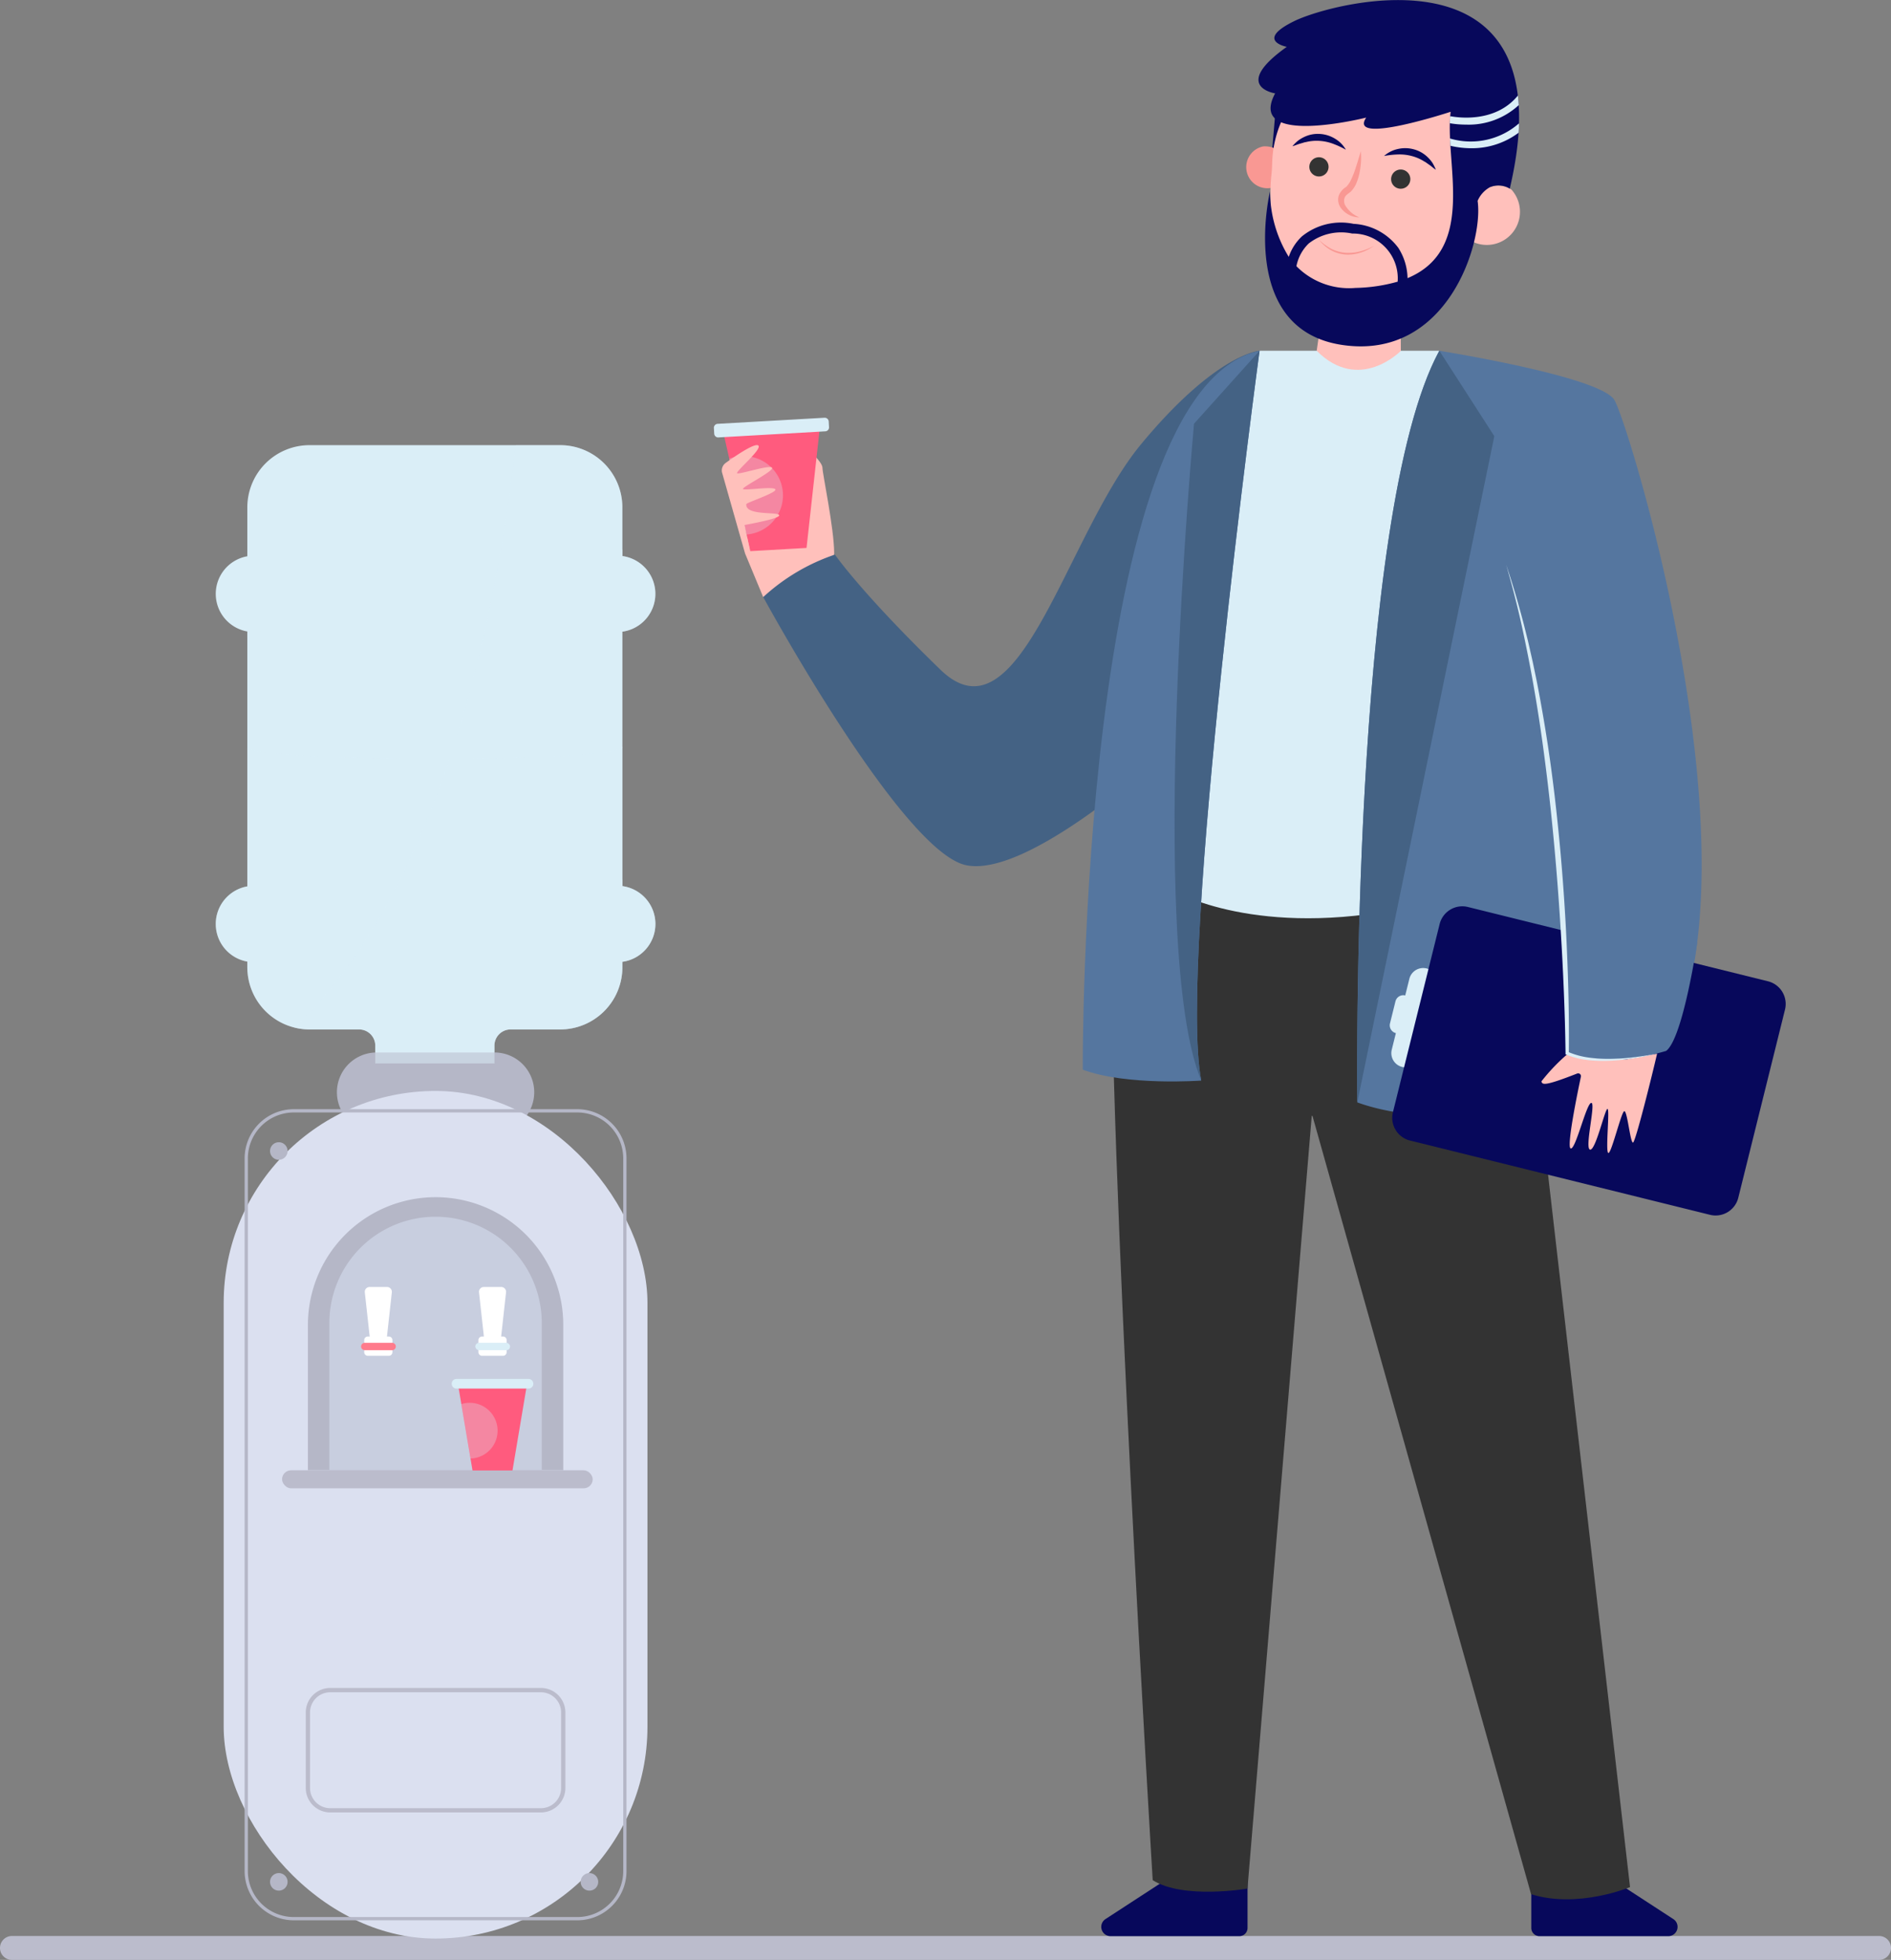 <svg xmlns="http://www.w3.org/2000/svg" width="168.852" height="174.99" viewBox="0 0 168.852 174.99">
  <rect x="0" y="0" width="168.852" height="174.99" fill="#808080" stroke="none"/>
  <g id="Grupo_954436" data-name="Grupo 954436" transform="translate(-213.877 -280.263)">
    <path id="Rectángulo_306744" data-name="Rectángulo 306744" d="M1.068,0H167.784a1.068,1.068,0,0,1,1.068,1.068v0a1.068,1.068,0,0,1-1.068,1.068H1.068A1.068,1.068,0,0,1,0,1.068v0A1.068,1.068,0,0,1,1.068,0Z" transform="translate(213.877 453.117)" fill="#bbbccc"/>
    <g id="Grupo_954432" data-name="Grupo 954432" transform="translate(233.142 320.005)">
      <path id="Trazado_629373" data-name="Trazado 629373" d="M432.514,663.6h0a3.411,3.411,0,0,0-2.948-3.379v-4.343a5.557,5.557,0,0,0-5.557-5.557H401.634a5.557,5.557,0,0,0-5.557,5.557v4.363a3.411,3.411,0,0,0-2.819,3.359h0a3.411,3.411,0,0,0,2.819,3.358v22.757a3.411,3.411,0,0,0-2.819,3.358h0a3.411,3.411,0,0,0,2.819,3.359v.5a5.557,5.557,0,0,0,5.557,5.557h4.422a1.446,1.446,0,0,1,1.446,1.446v1.586h10.64v-1.586a1.446,1.446,0,0,1,1.446-1.446h4.422a5.557,5.557,0,0,0,5.557-5.557v-.482a3.411,3.411,0,0,0,2.948-3.379h0a3.411,3.411,0,0,0-2.948-3.379V666.975A3.411,3.411,0,0,0,432.514,663.6Z" transform="translate(-393.258 -650.318)" fill="#daeef7" style="mix-blend-mode: multiply;isolation: isolate"/>
      <path id="Rectángulo_306745" data-name="Rectángulo 306745" d="M3.548,0H14.07a3.548,3.548,0,0,1,3.548,3.548v0A3.548,3.548,0,0,1,14.07,7.1H3.548A3.548,3.548,0,0,1,0,3.548v0A3.548,3.548,0,0,1,3.548,0Z" transform="translate(10.819 54.228)" fill="#b5b7c7"/>
      <g id="Grupo_954423" data-name="Grupo 954423" transform="translate(2.819 16.637)" style="mix-blend-mode: multiply;isolation: isolate">
        <path id="Trazado_629374" data-name="Trazado 629374" d="M419.505,805.23l22.8.29-22.8.29Z" transform="translate(-419.505 -805.23)" fill="#daeef7"/>
      </g>
      <g id="Grupo_954424" data-name="Grupo 954424" transform="translate(13.502 9.321)" style="mix-blend-mode: multiply;isolation: isolate">
        <path id="Trazado_629375" data-name="Trazado 629375" d="M541.783,737.111l-22.8.29,22.8.29Z" transform="translate(-518.979 -737.111)" fill="#daeef7"/>
      </g>
      <g id="Grupo_954425" data-name="Grupo 954425" transform="translate(2.819 46.106)" style="mix-blend-mode: multiply;isolation: isolate">
        <path id="Trazado_629376" data-name="Trazado 629376" d="M419.505,1079.627l22.8.289-22.8.29Z" transform="translate(-419.505 -1079.627)" fill="#daeef7"/>
      </g>
      <g id="Grupo_954426" data-name="Grupo 954426" transform="translate(13.502 38.79)" style="mix-blend-mode: multiply;isolation: isolate">
        <path id="Trazado_629377" data-name="Trazado 629377" d="M541.783,1011.508l-22.8.29,22.8.29Z" transform="translate(-518.979 -1011.508)" fill="#daeef7"/>
      </g>
      <rect id="Rectángulo_306746" data-name="Rectángulo 306746" width="37.84" height="75.679" rx="18.92" transform="translate(0.708 57.663)" fill="#dbe0f0"/>
      <path id="Rectángulo_306747" data-name="Rectángulo 306747" d="M11.4,0h0A11.4,11.4,0,0,1,22.8,11.4V24.382a0,0,0,0,1,0,0H0a0,0,0,0,1,0,0V11.4A11.4,11.4,0,0,1,11.4,0Z" transform="translate(8.23 67.149)" fill="#b5b7c7"/>
      <path id="Rectángulo_306748" data-name="Rectángulo 306748" d="M9.483,0h0a9.483,9.483,0,0,1,9.483,9.483V22.639a0,0,0,0,1,0,0H0a0,0,0,0,1,0,0V9.483A9.483,9.483,0,0,1,9.483,0Z" transform="translate(10.145 68.893)" fill="#c8cedf"/>
      <rect id="Rectángulo_306749" data-name="Rectángulo 306749" width="27.736" height="1.609" rx="0.805" transform="translate(5.921 91.532)" fill="#bbbccc"/>
      <g id="Grupo_954427" data-name="Grupo 954427" transform="translate(2.577 59.292)">
        <path id="Trazado_629378" data-name="Trazado 629378" d="M446.966,1274.83H421.65a4.4,4.4,0,0,1-4.392-4.392V1206.8a4.4,4.4,0,0,1,4.392-4.392h25.316a4.4,4.4,0,0,1,4.392,4.392v63.638A4.4,4.4,0,0,1,446.966,1274.83ZM421.65,1202.7a4.107,4.107,0,0,0-4.1,4.1v63.638a4.107,4.107,0,0,0,4.1,4.1h25.316a4.107,4.107,0,0,0,4.1-4.1V1206.8a4.107,4.107,0,0,0-4.1-4.1Z" transform="translate(-417.258 -1202.408)" fill="#b5b7c7"/>
      </g>
      <path id="Trazado_629379" data-name="Trazado 629379" d="M439.965,1838.28a.783.783,0,1,1-.783-.783A.783.783,0,0,1,439.965,1838.28Z" transform="translate(-433.551 -1710)" fill="#b5b7c7"/>
      <path id="Trazado_629380" data-name="Trazado 629380" d="M698.229,1838.28a.783.783,0,1,1-.783-.783A.783.783,0,0,1,698.229,1838.28Z" transform="translate(-664.079 -1710)" fill="#b5b7c7"/>
      <path id="Trazado_629381" data-name="Trazado 629381" d="M439.965,1230.666a.783.783,0,1,1-.783-.783A.783.783,0,0,1,439.965,1230.666Z" transform="translate(-433.551 -1167.64)" fill="#b5b7c7"/>
      <g id="Grupo_954428" data-name="Grupo 954428" transform="translate(8.037 110.967)">
        <path id="Trazado_629382" data-name="Trazado 629382" d="M489.09,1694.688H470.272a2.185,2.185,0,0,1-2.182-2.182v-6.749a2.185,2.185,0,0,1,2.182-2.182H489.09a2.185,2.185,0,0,1,2.182,2.182v6.749A2.185,2.185,0,0,1,489.09,1694.688Zm-18.818-10.728a1.8,1.8,0,0,0-1.8,1.8v6.749a1.8,1.8,0,0,0,1.8,1.8H489.09a1.8,1.8,0,0,0,1.8-1.8v-6.749a1.8,1.8,0,0,0-1.8-1.8Z" transform="translate(-468.09 -1683.574)" fill="#bbbccc"/>
      </g>
      <g id="Grupo_954430" data-name="Grupo 954430" transform="translate(12.978 75.167)">
        <g id="Grupo_954429" data-name="Grupo 954429">
          <path id="Trazado_629383" data-name="Trazado 629383" d="M518.889,1354.654h-.166l.435-3.943a.431.431,0,0,0-.429-.479h-1.555a.431.431,0,0,0-.429.479l.435,3.943h-.166a.322.322,0,0,0-.322.322v1.078a.322.322,0,0,0,.322.322h1.875a.322.322,0,0,0,.322-.322v-1.078A.322.322,0,0,0,518.889,1354.654Z" transform="translate(-516.413 -1350.232)" fill="#fff"/>
          <path id="Rectángulo_306750" data-name="Rectángulo 306750" d="M.329,0H2.773A.33.33,0,0,1,3.1.33v0a.329.329,0,0,1-.329.329H.33A.33.33,0,0,1,0,.33v0A.329.329,0,0,1,.329,0Z" transform="translate(0 4.984)" fill="#ff7b8c"/>
        </g>
        <path id="Trazado_629384" data-name="Trazado 629384" d="M613.843,1354.654h-.166l.435-3.943a.431.431,0,0,0-.429-.479h-1.555a.431.431,0,0,0-.429.479l.435,3.943h-.166a.322.322,0,0,0-.322.322v1.078a.322.322,0,0,0,.322.322h1.875a.322.322,0,0,0,.322-.322v-1.078A.322.322,0,0,0,613.843,1354.654Z" transform="translate(-601.17 -1350.232)" fill="#fff"/>
        <rect id="Rectángulo_306751" data-name="Rectángulo 306751" width="3.103" height="0.659" rx="0.33" transform="translate(10.198 4.984)" fill="#daeef7"/>
      </g>
      <g id="Grupo_954431" data-name="Grupo 954431" transform="translate(21.069 83.376)">
        <path id="Trazado_629385" data-name="Trazado 629385" d="M598.055,1427.611H594.1l1.359,8.071h3.569l1.359-8.071Z" transform="translate(-593.601 -1427.509)" fill="#ff5b7e"/>
        <path id="Rectángulo_306752" data-name="Rectángulo 306752" d="M.431,0H6.858a.431.431,0,0,1,.431.431v0a.431.431,0,0,1-.431.431H.431A.431.431,0,0,1,0,.431v0A.431.431,0,0,1,.431,0Z" fill="#daeef7"/>
        <path id="Trazado_629386" data-name="Trazado 629386" d="M598.207,1446.506a2.484,2.484,0,0,0-.745.114l.818,4.861a2.488,2.488,0,0,0-.073-4.975Z" transform="translate(-596.6 -1444.375)" fill="#daeef7" opacity="0.3"/>
      </g>
      <path id="Trazado_629387" data-name="Trazado 629387" d="M491.066,663.6h0a3.411,3.411,0,0,0-2.948-3.379v-4.343a5.557,5.557,0,0,0-5.557-5.557H478.6c-1.807,15.708-6.668,39.468-19.744,52.008a5.57,5.57,0,0,0,1.331.162h4.422a1.446,1.446,0,0,1,1.446,1.446v1.586h10.64v-1.586a1.446,1.446,0,0,1,1.446-1.446h4.422a5.557,5.557,0,0,0,5.557-5.557v-.482a3.411,3.411,0,0,0,2.948-3.379h0a3.411,3.411,0,0,0-2.948-3.379V666.975A3.411,3.411,0,0,0,491.066,663.6Z" transform="translate(-451.81 -650.318)" fill="#daeef7" opacity="0.3" style="mix-blend-mode: multiply;isolation: isolate"/>
      <ellipse id="Elipse_7744" data-name="Elipse 7744" cx="16.745" cy="1.015" rx="16.745" ry="1.015" transform="translate(2.819 25.983)" fill="#daeef7" style="mix-blend-mode: multiply;isolation: isolate"/>
      <path id="Trazado_629388" data-name="Trazado 629388" d="M429.566,914.084V901.715c-.055.558-7.53,1.009-16.744,1.009-9.248,0-16.745-.454-16.745-1.015v12.4a3.41,3.41,0,0,0,0,6.717v.5a5.557,5.557,0,0,0,5.557,5.557h4.422a1.446,1.446,0,0,1,1.446,1.446v1.586h10.64v-1.586a1.446,1.446,0,0,1,1.446-1.446h4.422a5.557,5.557,0,0,0,5.557-5.557v-.482a3.41,3.41,0,0,0,0-6.757Z" transform="translate(-393.258 -874.711)" fill="#daeef7" opacity="0.3" style="mix-blend-mode: multiply;isolation: isolate"/>
    </g>
    <g id="Grupo_954435" data-name="Grupo 954435" transform="translate(277.624 280.263)">
      <path id="Trazado_629389" data-name="Trazado 629389" d="M1142.568,1837.468v4.9a.733.733,0,0,1-.734.733h-11.494a.83.83,0,0,1-.447-1.531l6.3-4.1A6.454,6.454,0,0,0,1142.568,1837.468Z" transform="translate(-1094.92 -1670.231)" fill="#07085b"/>
      <path id="Trazado_629390" data-name="Trazado 629390" d="M1487.1,1837.468v4.9a.734.734,0,0,0,.734.733h11.494a.83.83,0,0,0,.447-1.531l-6.3-4.1A6.455,6.455,0,0,1,1487.1,1837.468Z" transform="translate(-1414.114 -1670.231)" fill="#07085b"/>
      <path id="Trazado_629391" data-name="Trazado 629391" d="M839.012,654.365s1.22,1.081,1.22,1.6,1.045,5.421,1.045,7.62-6.339,3.91-6.339,3.91l-1.621-3.9s.869-7.364.981-7.364S839.012,654.365,839.012,654.365Z" transform="translate(-830.539 -614.188)" fill="#ffc0bb"/>
      <g id="Grupo_954433" data-name="Grupo 954433" transform="translate(0 37.299)">
        <path id="Trazado_629392" data-name="Trazado 629392" d="M819.47,629.278l-2.278.13-3.282.187,2.557,11.244,1.371-.078,2.278-.13,1.371-.078,1.266-11.461Z" transform="translate(-813.217 -628.929)" fill="#ff5b7e"/>
        <path id="Trazado_629393" data-name="Trazado 629393" d="M817.4,628.785l-9.546.543a.353.353,0,0,1-.373-.333l-.029-.507a.353.353,0,0,1,.333-.373l9.546-.543a.353.353,0,0,1,.373.333l.029.507A.353.353,0,0,1,817.4,628.785Z" transform="translate(-807.454 -627.572)" fill="#daeef7"/>
        <path id="Trazado_629394" data-name="Trazado 629394" d="M821.27,659.479a3.505,3.505,0,0,0-1.039.219l1.54,6.772a3.5,3.5,0,0,0-.5-6.991Z" transform="translate(-818.859 -656.047)" fill="#daeef7" opacity="0.3"/>
      </g>
      <path id="Trazado_629395" data-name="Trazado 629395" d="M1138.05,1032.1c5.978,7.386,17.923,18.041,17.923,18.041h0l-5.808,69.838s-5.721.988-8.463-.751C1141.7,1119.229,1137.66,1052.83,1138.05,1032.1Z" transform="translate(-1102.521 -951.357)" fill="#333"/>
      <path id="Trazado_629396" data-name="Trazado 629396" d="M1140.5,996.79c.02-1.047-2.308,2.04-2.265,1.2.914-17.385,29.928-2.808,29.928-2.808l7.082,6.085,9.266,80.524s-4.666,1.951-8.837.632l-19.513-69.468S1149.777,1010.711,1140.5,996.79Z" transform="translate(-1102.708 -913.301)" fill="#333"/>
      <path id="Trazado_629397" data-name="Trazado 629397" d="M1313.866,507.831l.033,8.014-7.8-1.2,1.3-9.012Z" transform="translate(-1252.549 -481.429)" fill="#ffc0bb"/>
      <path id="Trazado_629398" data-name="Trazado 629398" d="M1312.639,509.782l.6-4.149,6.47,2.957,0,1.582A11.782,11.782,0,0,1,1312.639,509.782Z" transform="translate(-1258.385 -481.429)" fill="#fc8d84" opacity="0.6"/>
      <path id="Trazado_629399" data-name="Trazado 629399" d="M1270.331,368.42l-.471,5.5.87.546,1.609-6.7Z" transform="translate(-1220.199 -358.371)" fill="#07085b"/>
      <path id="Trazado_629400" data-name="Trazado 629400" d="M1254.678,403.656a1.886,1.886,0,1,1-2.241-1.91A2.106,2.106,0,0,1,1254.678,403.656Z" transform="translate(-1203.375 -388.676)" fill="#f99893"/>
      <path id="Trazado_629401" data-name="Trazado 629401" d="M1270.7,343.28a9.533,9.533,0,0,1-.409-1.72,18.136,18.136,0,0,1-.077-4.62c.03-.3.043-.6.051-.9a9.827,9.827,0,1,1,19.463,2.159,2.126,2.126,0,0,1,1.905.229,2.96,2.96,0,0,1-3.348,4.707,1.869,1.869,0,0,1-.377-.359,9.217,9.217,0,0,1-10.641,6.476,8.819,8.819,0,0,1-5.377-3.611,4.355,4.355,0,0,1-.265-.37A8.5,8.5,0,0,1,1270.7,343.28Z" transform="translate(-1220.416 -321.496)" fill="#ffc0bb"/>
      <path id="Trazado_629402" data-name="Trazado 629402" d="M1370.576,421.7a.858.858,0,1,0,.832-.535A.858.858,0,0,0,1370.576,421.7Z" transform="translate(-1310.044 -406.028)" fill="#333"/>
      <path id="Trazado_629403" data-name="Trazado 629403" d="M1302.586,411.534a.858.858,0,1,0,.832-.535A.858.858,0,0,0,1302.586,411.534Z" transform="translate(-1249.356 -396.958)" fill="#333"/>
      <path id="Trazado_629404" data-name="Trazado 629404" d="M1364.642,404.172a8.069,8.069,0,0,1,1.282-.137,4.243,4.243,0,0,1,1.192.141,3.923,3.923,0,0,1,1.1.475l.135.077c.045.026.083.062.127.09l.261.183c.175.126.332.275.527.4a3.79,3.79,0,0,0-.3-.611,3.117,3.117,0,0,0-.449-.529,2.793,2.793,0,0,0-1.235-.688,2.923,2.923,0,0,0-1.412-.024A2.706,2.706,0,0,0,1364.642,404.172Z" transform="translate(-1304.803 -390.245)" fill="#07085b"/>
      <path id="Trazado_629405" data-name="Trazado 629405" d="M1293.214,392.989a2.706,2.706,0,0,0-.957-.977,2.921,2.921,0,0,0-1.346-.43,2.8,2.8,0,0,0-1.391.257,3.117,3.117,0,0,0-.595.357,3.775,3.775,0,0,0-.484.482c.226-.059.423-.15.629-.213l.306-.09c.051-.013.1-.034.149-.045l.153-.029a3.933,3.933,0,0,1,1.191-.1,4.242,4.242,0,0,1,1.175.248A8.045,8.045,0,0,1,1293.214,392.989Z" transform="translate(-1236.785 -379.622)" fill="#07085b"/>
      <path id="Trazado_629406" data-name="Trazado 629406" d="M1328.482,406.009a6.583,6.583,0,0,1-.1,1.845,5.066,5.066,0,0,1-.26.911,2.4,2.4,0,0,1-.549.861c-.307.24-.446.307-.538.531a.829.829,0,0,0,.047.667,2.553,2.553,0,0,0,1.275,1.09,2.09,2.09,0,0,1-1.674-.864,1.259,1.259,0,0,1-.174-1.077,1.559,1.559,0,0,1,.668-.782,2.283,2.283,0,0,0,.437-.65,7.74,7.74,0,0,0,.327-.806C1328.131,407.176,1328.3,406.6,1328.482,406.009Z" transform="translate(-1270.717 -392.504)" fill="#f99893"/>
      <path id="Trazado_629407" data-name="Trazado 629407" d="M1195.517,571.875h5.1c3.819,3.828,7.524,0,7.524,0h3.425s9.066,47.558-4.009,49.941-19.938-1.842-19.938-1.842V597.658Z" transform="translate(-1146.795 -540.557)" fill="#daeef7"/>
      <path id="Trazado_629408" data-name="Trazado 629408" d="M892.734,571.875s-3.852.217-10.579,8.341-10.85,26.975-17.9,20.15-9.44-10.292-9.44-10.292a17.881,17.881,0,0,0-6.4,3.792s12.369,22.75,18.12,23.941S884.84,607.3,884.84,607.3Z" transform="translate(-844.011 -540.557)" fill="#446284"/>
      <path id="Trazado_629409" data-name="Trazado 629409" d="M1349.618,571.875s14.322,2.275,15.625,4.387,13.412,41.715,4.623,58.128a16.529,16.529,0,0,1-8.832.209v4.387s-11.091,2.763-18.74,0C1342.293,638.987,1341.642,586.5,1349.618,571.875Z" transform="translate(-1284.843 -540.557)" fill="#55769f"/>
      <path id="Trazado_629410" data-name="Trazado 629410" d="M1129.906,571.875s-7.324,54.274-5.208,65.162c0,0-6.673.488-10.579-.975C1114.119,636.062,1113.794,575.287,1129.906,571.875Z" transform="translate(-1081.184 -540.557)" fill="#55769f"/>
      <path id="Trazado_629411" data-name="Trazado 629411" d="M1349.618,571.875l4.909,7.625-12.234,59.486S1341.642,586.5,1349.618,571.875Z" transform="translate(-1284.843 -540.557)" fill="#446284"/>
      <path id="Trazado_629412" data-name="Trazado 629412" d="M1192.188,578.387l5.852-6.512s-7.324,54.274-5.208,65.162C1187.878,625.152,1192.188,578.387,1192.188,578.387Z" transform="translate(-1149.318 -540.557)" fill="#446284"/>
      <g id="Grupo_954434" data-name="Grupo 954434" transform="translate(60.349 80.924)">
        <path id="Trazado_629413" data-name="Trazado 629413" d="M1370.767,1087.313l.374-1.506a1.272,1.272,0,0,1,2.469.611l-1.583,6.375a1.272,1.272,0,0,1-2.469-.611l.374-1.506a.718.718,0,0,1-.525-.869l.489-1.969A.719.719,0,0,1,1370.767,1087.313Z" transform="translate(-1369.387 -1079.358)" fill="#daeef7"/>
        <path id="Trazado_629414" data-name="Trazado 629414" d="M1373.03,1054.688l26.788,6.632a2.087,2.087,0,0,0,2.526-1.523l4.171-16.8a2.086,2.086,0,0,0-1.524-2.528l-26.788-6.632a2.087,2.087,0,0,0-2.526,1.522l-4.171,16.8A2.086,2.086,0,0,0,1373.03,1054.688Z" transform="translate(-1371.224 -1033.78)" fill="#07085b"/>
      </g>
      <path id="Trazado_629415" data-name="Trazado 629415" d="M1497.859,1156.123l1.931.482s1.539.112,1.6.1,1.709-.06,1.709-.06l2.7-.5c-.4,1.742-1.932,7.936-2.15,7.931-.25-.007-.509-2.892-.783-2.8s-1.191,3.974-1.435,3.717.167-3.938-.063-3.923-1.061,3.769-1.558,3.631.55-4.22.11-4.169-1.408,4.26-1.841,4.061c-.365-.168.6-4.9.92-6.4a.25.25,0,0,0-.337-.282c-2.846,1.113-3.132,1.033-3.183.693A16.968,16.968,0,0,1,1497.859,1156.123Z" transform="translate(-1421.583 -1062.06)" fill="#ffc0bb"/>
      <path id="Trazado_629416" data-name="Trazado 629416" d="M1526.492,1035.518s-1.266,8.554-2.777,9.672a17.788,17.788,0,0,1-8.975.306v-4.226l-.1-9.169h6.555Z" transform="translate(-1438.692 -951.357)" fill="#55769f"/>
      <path id="Trazado_629417" data-name="Trazado 629417" d="M1467.787,755.413l.334,1.338c.111.446.205.9.309,1.344l.152.673.141.675c.093.45.19.9.276,1.351q.524,2.708.936,5.436t.715,5.469q.615,5.481.9,10.99c.186,3.639.294,7.281.255,10.927a7.157,7.157,0,0,0,1.856.488,12.838,12.838,0,0,0,2.039.1,19.947,19.947,0,0,0,2.046-.155c.679-.087,1.358-.192,2.028-.341a20.477,20.477,0,0,1-2.016.43,20.081,20.081,0,0,1-2.053.227,13.059,13.059,0,0,1-2.073-.034,7.019,7.019,0,0,1-2.032-.492l-.084-.035v-.1c-.055-3.666-.213-7.334-.436-10.994s-.526-7.317-.914-10.964c-.2-1.822-.419-3.643-.668-5.459s-.529-3.628-.847-5.434-.672-3.6-1.068-5.4-.86-3.567-1.366-5.332C1466.813,751.867,1467.32,753.635,1467.787,755.413Z" transform="translate(-1395.468 -699.669)" fill="#daeef7"/>
      <path id="Trazado_629418" data-name="Trazado 629418" d="M1261.721,288.6c-2.6,4.858,8.132,2.163,8.132,2.163-1.679,2.506,7.531-.516,7.531-.516l.009.013c-.572,4.467,2.4,12.228-3.848,14.838a5.2,5.2,0,0,0-.82-2.7,5.32,5.32,0,0,0-4.006-2.15,5.531,5.531,0,0,0-4.6,1.116,4.464,4.464,0,0,0-1.181,1.834,11.284,11.284,0,0,1-1.673-5.85s-2.959,12.294,6.421,13.71,12.657-9.124,12.115-12.86a2.519,2.519,0,0,1,1.114-1.227,1.945,1.945,0,0,1,1.674.085.487.487,0,0,0,.082.053h0c5.224-22.156-15.674-16.708-19.239-14.963s-.67,2.3-.67,2.3C1257.764,288,1261.721,288.6,1261.721,288.6Zm10.944,16.811a14.8,14.8,0,0,1-3.776.559,6.6,6.6,0,0,1-5.267-1.939,3.84,3.84,0,0,1,1.1-2.03,4.713,4.713,0,0,1,3.887-.885,4,4,0,0,1,4.053,4.3Z" transform="translate(-1211.609 -280.263)" fill="#07085b"/>
      <path id="Trazado_629419" data-name="Trazado 629419" d="M1315.35,480.045a5.207,5.207,0,0,1-1.25.5,4.026,4.026,0,0,1-1.322.119,3.438,3.438,0,0,1-1.268-.37,4.787,4.787,0,0,1-1.079-.8,3.657,3.657,0,0,0,1.02.907,3.239,3.239,0,0,0,.632.284,3.426,3.426,0,0,0,.681.137,3.592,3.592,0,0,0,1.369-.16A3.944,3.944,0,0,0,1315.35,480.045Z" transform="translate(-1256.415 -458.098)" fill="#f99893"/>
      <path id="Trazado_629420" data-name="Trazado 629420" d="M814.325,651.914c.813-.587,2.536-1.774,2.9-1.573.479.266-2.061,2.36-1.87,2.492s3.043-.832,3.121-.473c.07.321-2.627,1.673-2.6,1.867s2.738-.274,2.893.048c.14.29-2.581,1.182-2.595,1.31-.118,1.075,2.878.649,2.936,1,.042.254-1.947.656-3.087.865l.456,2.2-.423.322L814,652.741A.829.829,0,0,1,814.325,651.914Z" transform="translate(-813.28 -610.576)" fill="#ffc0bb"/>
      <path id="Trazado_629421" data-name="Trazado 629421" d="M1425.618,383.637a6.945,6.945,0,0,1-4.226,1.383,8.085,8.085,0,0,1-1.862-.219q-.021-.329-.035-.65a6.529,6.529,0,0,0,6.161-1.354Q1425.646,383.207,1425.618,383.637Z" transform="translate(-1353.766 -371.785)" fill="#daeef7"/>
      <path id="Trazado_629422" data-name="Trazado 629422" d="M1419.323,362.17q.009-.324.034-.632c.67.129,4.031.626,6.042-1.842.033.276.059.56.078.854a6.575,6.575,0,0,1-4.694,1.741A8.7,8.7,0,0,1,1419.323,362.17Z" transform="translate(-1353.611 -351.165)" fill="#daeef7"/>
    </g>
  </g>
</svg>
